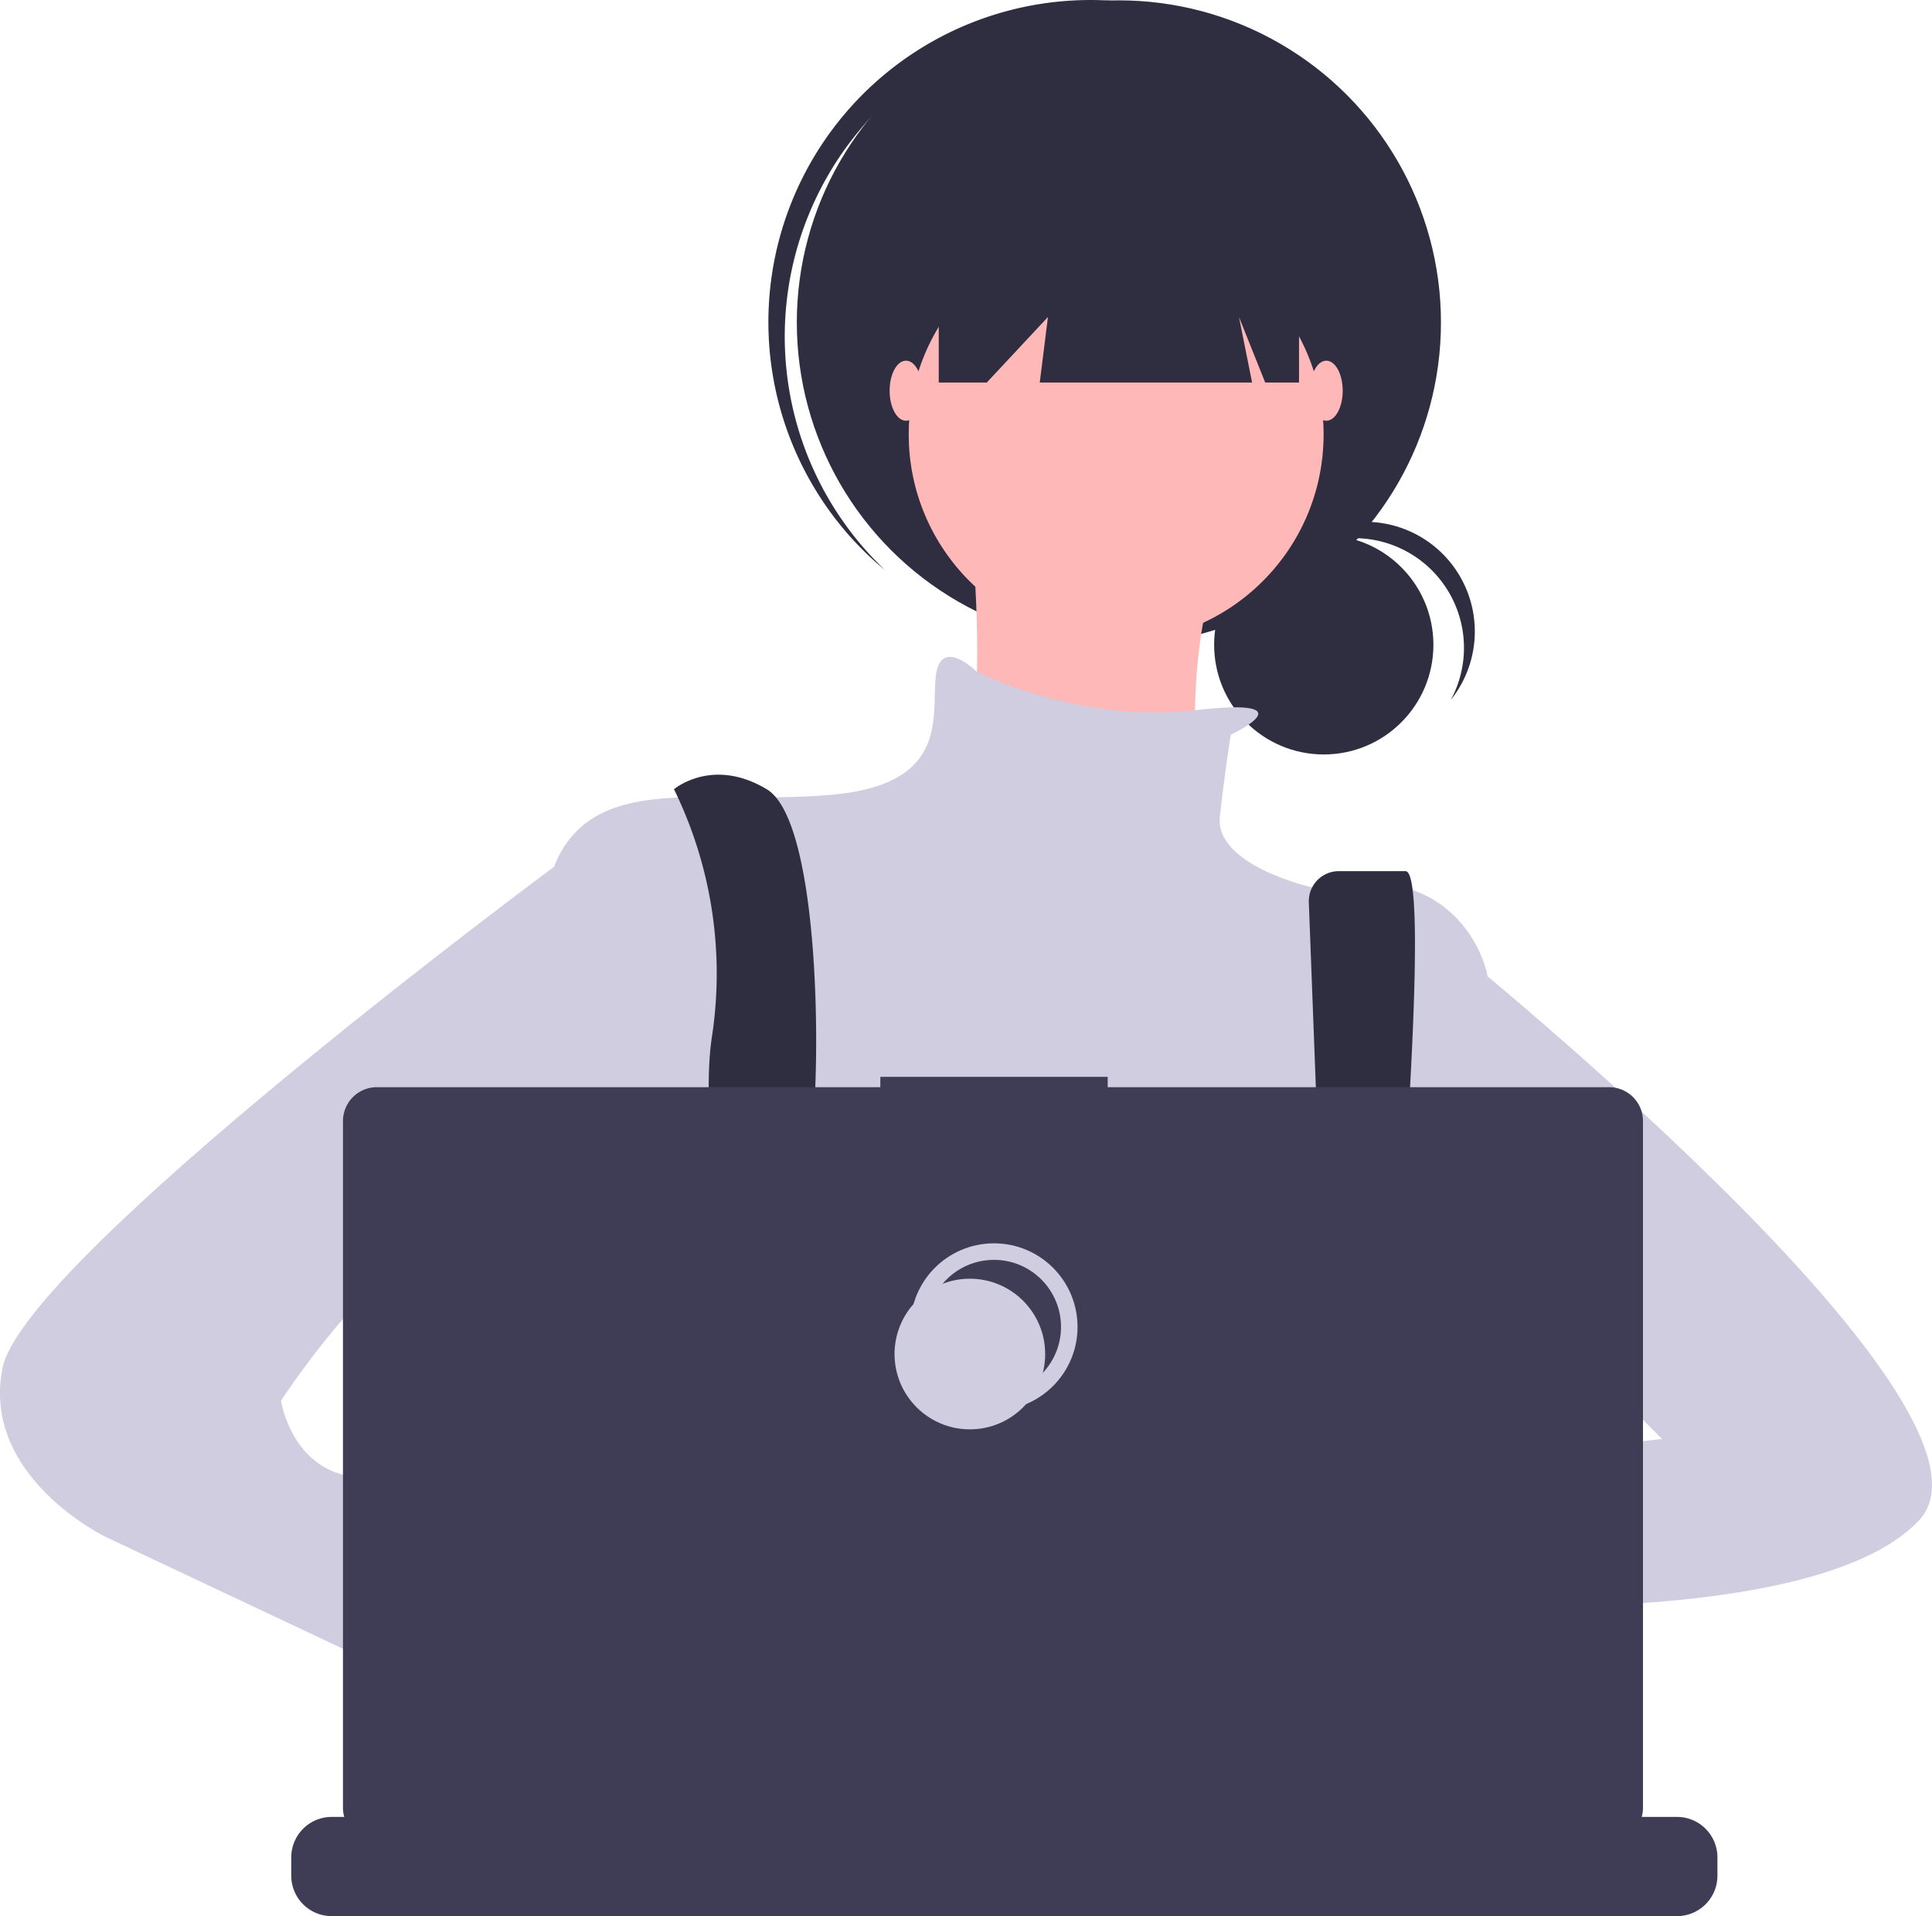 <svg id="email-illustration" xmlns="http://www.w3.org/2000/svg" width="233.75" height="231.801" viewBox="0 0 233.75 231.801">
  <circle id="Ellipse_73" data-name="Ellipse 73" cx="13.265" cy="13.265" r="13.265" transform="translate(146.896 64.74)" fill="#2f2e41"/>
  <path id="Path_1623" data-name="Path 1623" d="M675.511,292.146a13.267,13.267,0,0,1,11.678,19.561,13.262,13.262,0,1,0-22.034-14.573A13.233,13.233,0,0,1,675.511,292.146Z" transform="translate(-511.654 -227.041)" fill="#2f2e41"/>
  <ellipse id="Ellipse_74" data-name="Ellipse 74" cx="38.967" cy="38.967" rx="38.967" ry="38.967" transform="translate(96.406 0.043)" fill="#2f2e41"/>
  <path id="Path_1624" data-name="Path 1624" d="M510.9,131.807a38.96,38.96,0,0,1,54-4.086c-.319-.3-.634-.608-.965-.9a38.967,38.967,0,1,0-51.78,58.246c.331.294.671.572,1.009.853A38.96,38.96,0,0,1,510.9,131.807Z" transform="translate(-406.111 -116.975)" fill="#2f2e41"/>
  <circle id="Ellipse_75" data-name="Ellipse 75" cx="25.098" cy="25.098" r="25.098" transform="translate(109.945 27.452)" fill="#ffb8b8"/>
  <path id="Path_1625" data-name="Path 1625" d="M561.2,282.9s3.3,30.381-1.981,33.684,30.381,7.926,30.381,7.926-5.284-33.023,7.926-41.609Z" transform="translate(-443.99 -222.422)" fill="#ffb8b8"/>
  <path id="Path_1626" data-name="Path 1626" d="M505.16,344.411s9.835-4.592-4.329-2.957-26.384-4.639-26.384-4.639-4.292-4.293-4.952.33,1.981,13.209-12.549,14.53-27.739-2.642-33.023,7.265-2.642,52.837-2.642,52.837,9.907,35.665,17.832,40.949,77.274-1.981,77.274-1.981L536.2,415.08V373.471s-2.642-14.53-21.135-10.567c0,0-11.888-2.642-11.228-8.586S505.16,344.411,505.16,344.411Z" transform="translate(-356.247 -255.535)" fill="#d0cde1"/>
  <path id="Path_1627" data-name="Path 1627" d="M473.981,644.081c.408-1.779.682-2.785.682-2.785l-.211-1.447-2.176-14.776-.915-6.233c7.924-3.3,9.907-18.494,9.907-18.494l.3-.179,1.352-.809v0l4.855-2.912.1-.058,1.961,1.3,3.984,2.657A46.845,46.845,0,0,0,530.7,608.8a40.615,40.615,0,0,0,8.682-2.508l9.608-3.2.3-.1.3.044,5.635.853.1.018.466.069-1.3,9.021-1.892,13.11c5,2.646,9.44,7.618,13.325,13.745q1.29,2.034,2.5,4.232c1.05,1.9,2.052,3.867,3.007,5.886.117.241.23.485.343.729.368.791.733,1.589,1.086,2.391H472.231c.131-.805.262-1.575.39-2.314a.573.573,0,0,0,.015-.076c.047-.248.091-.488.131-.729C473.212,647.562,473.642,645.554,473.981,644.081Z" transform="translate(-388.493 -421.651)" fill="#2f2e41"/>
  <path id="Path_1628" data-name="Path 1628" d="M467.734,375.867a50.675,50.675,0,0,1,4.623,29.721c-2.642,16.512,7.926,57.46,7.926,57.46l7.926-1.981s-5.284-34.344-3.963-42.27,1.321-38.967-5.284-42.93S467.734,375.867,467.734,375.867Z" transform="translate(-386.189 -280.387)" fill="#2f2e41"/>
  <path id="Path_1629" data-name="Path 1629" d="M678.464,409.939l2.776,73.124,5.284,3.3s7.6-80.246,3.633-80.246h-8.063a3.634,3.634,0,0,0-3.629,3.82Z" transform="translate(-520.109 -300.732)" fill="#2f2e41"/>
  <circle id="Ellipse_76" data-name="Ellipse 76" cx="3.302" cy="3.302" r="3.302" transform="translate(94.425 174.405)" fill="#e07315"/>
  <circle id="Ellipse_77" data-name="Ellipse 77" cx="3.302" cy="3.302" r="3.302" transform="translate(160.471 177.708)" fill="#e07315"/>
  <path id="Path_1630" data-name="Path 1630" d="M506.12,58.1V83.2h5.812l7.4-7.926-.991,7.926H544.03l-1.585-7.926,3.17,7.926h4.095V58.1Z" transform="translate(-392.542 -36.926)" fill="#2f2e41"/>
  <ellipse id="Ellipse_78" data-name="Ellipse 78" cx="1.981" cy="3.633" rx="1.981" ry="3.633" transform="translate(107.634 43.634)" fill="#ffb8b8"/>
  <ellipse id="Ellipse_79" data-name="Ellipse 79" cx="1.981" cy="3.633" rx="1.981" ry="3.633" transform="translate(158.489 43.634)" fill="#ffb8b8"/>
  <path id="Path_1631" data-name="Path 1631" d="M665.432,609.933s-30.051-5.614-32.032,4.293,33.353,5.614,33.353,5.614Z" transform="translate(-491.422 -429.253)" fill="#ffb8b8"/>
  <path id="Path_1632" data-name="Path 1632" d="M711.552,426.052s71.99,57.46,58.781,71.33-63.4,9.907-63.4,9.907l3.3-16.512,29.06-3.3-14.53-14.53-13.209,1.321Z" transform="translate(-538.202 -313.4)" fill="#d0cde1"/>
  <path id="Path_1633" data-name="Path 1633" d="M427.869,672.68l9.246,7.265s6.6,20.474,16.512,14.53S444.38,667.4,444.38,667.4l-11.228-3.963Z" transform="translate(-360.854 -464.261)" fill="#ffb8b8"/>
  <path id="Path_1634" data-name="Path 1634" d="M320.264,397.058l-9.222,2.775s-64.09,47.42-66.732,60.629,12.549,20.474,12.549,20.474l57.46,27.079,5.944-15.851L293.185,478.3s1.981-3.963-5.944-4.623-9.246-9.246-9.246-9.246,15.851-24.437,24.437-19.153,11.228,9.246,11.228,9.246Z" transform="translate(-244.003 -294.974)" fill="#d0cde1"/>
  <path id="Path_1635" data-name="Path 1635" d="M513.238,722.766v2.212a4.863,4.863,0,0,1-.332,1.775,4.994,4.994,0,0,1-.354.729,4.9,4.9,0,0,1-4.21,2.391H345.585a4.9,4.9,0,0,1-4.21-2.391,4.994,4.994,0,0,1-.354-.729,4.863,4.863,0,0,1-.332-1.775v-2.212a4.894,4.894,0,0,1,4.895-4.895h9.382v-1.031a.2.2,0,0,1,.2-.2h4.895a.2.2,0,0,1,.2.2v1.031h3.058v-1.031a.2.2,0,0,1,.2-.2h4.895a.2.2,0,0,1,.2.2v1.031h3.062v-1.031a.2.2,0,0,1,.2-.2h4.895a.2.2,0,0,1,.2.2v1.031h3.058v-1.031a.2.2,0,0,1,.2-.2h4.895a.2.2,0,0,1,.2.2v1.031h3.058v-1.031a.2.2,0,0,1,.2-.2h4.895a.2.2,0,0,1,.2.2v1.031h3.062v-1.031a.2.2,0,0,1,.2-.2h4.895a.2.2,0,0,1,.2.2v1.031h3.058v-1.031a.2.2,0,0,1,.2-.2h38.343a.2.2,0,0,1,.2.2v1.031h3.062v-1.031a.2.2,0,0,1,.2-.2h4.895a.206.206,0,0,1,.2.2v1.031h3.058v-1.031a.2.2,0,0,1,.2-.2h4.895a.2.2,0,0,1,.2.2v1.031h3.058v-1.031a.2.2,0,0,1,.2-.2h4.895a.2.2,0,0,1,.2.2v1.031h3.062v-1.031a.2.2,0,0,1,.2-.2h4.895a.2.2,0,0,1,.2.2v1.031H480.4v-1.031a.2.2,0,0,1,.2-.2H485.5a.2.2,0,0,1,.2.2v1.031h3.058v-1.031a.2.2,0,0,1,.2-.2h4.895a.2.2,0,0,1,.2.2v1.031h14.277A4.894,4.894,0,0,1,513.238,722.766Z" transform="translate(-305.449 -498.072)" fill="#3f3d56"/>
  <path id="Path_1636" data-name="Path 1636" d="M511.031,475.641H450.367v-1.25H422.859v1.25H361.944a4.1,4.1,0,0,0-4.1,4.1v83.069a4.1,4.1,0,0,0,4.1,4.1H511.031a4.1,4.1,0,0,0,4.1-4.1V479.745A4.1,4.1,0,0,0,511.031,475.641Z" transform="translate(-316.349 -344.12)" fill="#3f3d56"/>
  <circle id="Ellipse_80" data-name="Ellipse 80" cx="9.112" cy="9.112" r="9.112" transform="translate(111.146 151.41)" fill="none" stroke="#d0cde1" stroke-miterlimit="10" stroke-width="2"/>
  <circle id="Ellipse_81" data-name="Ellipse 81" cx="9.112" cy="9.112" r="9.112" transform="translate(108.23 154.691)" fill="#d0cde1"/>
</svg>
